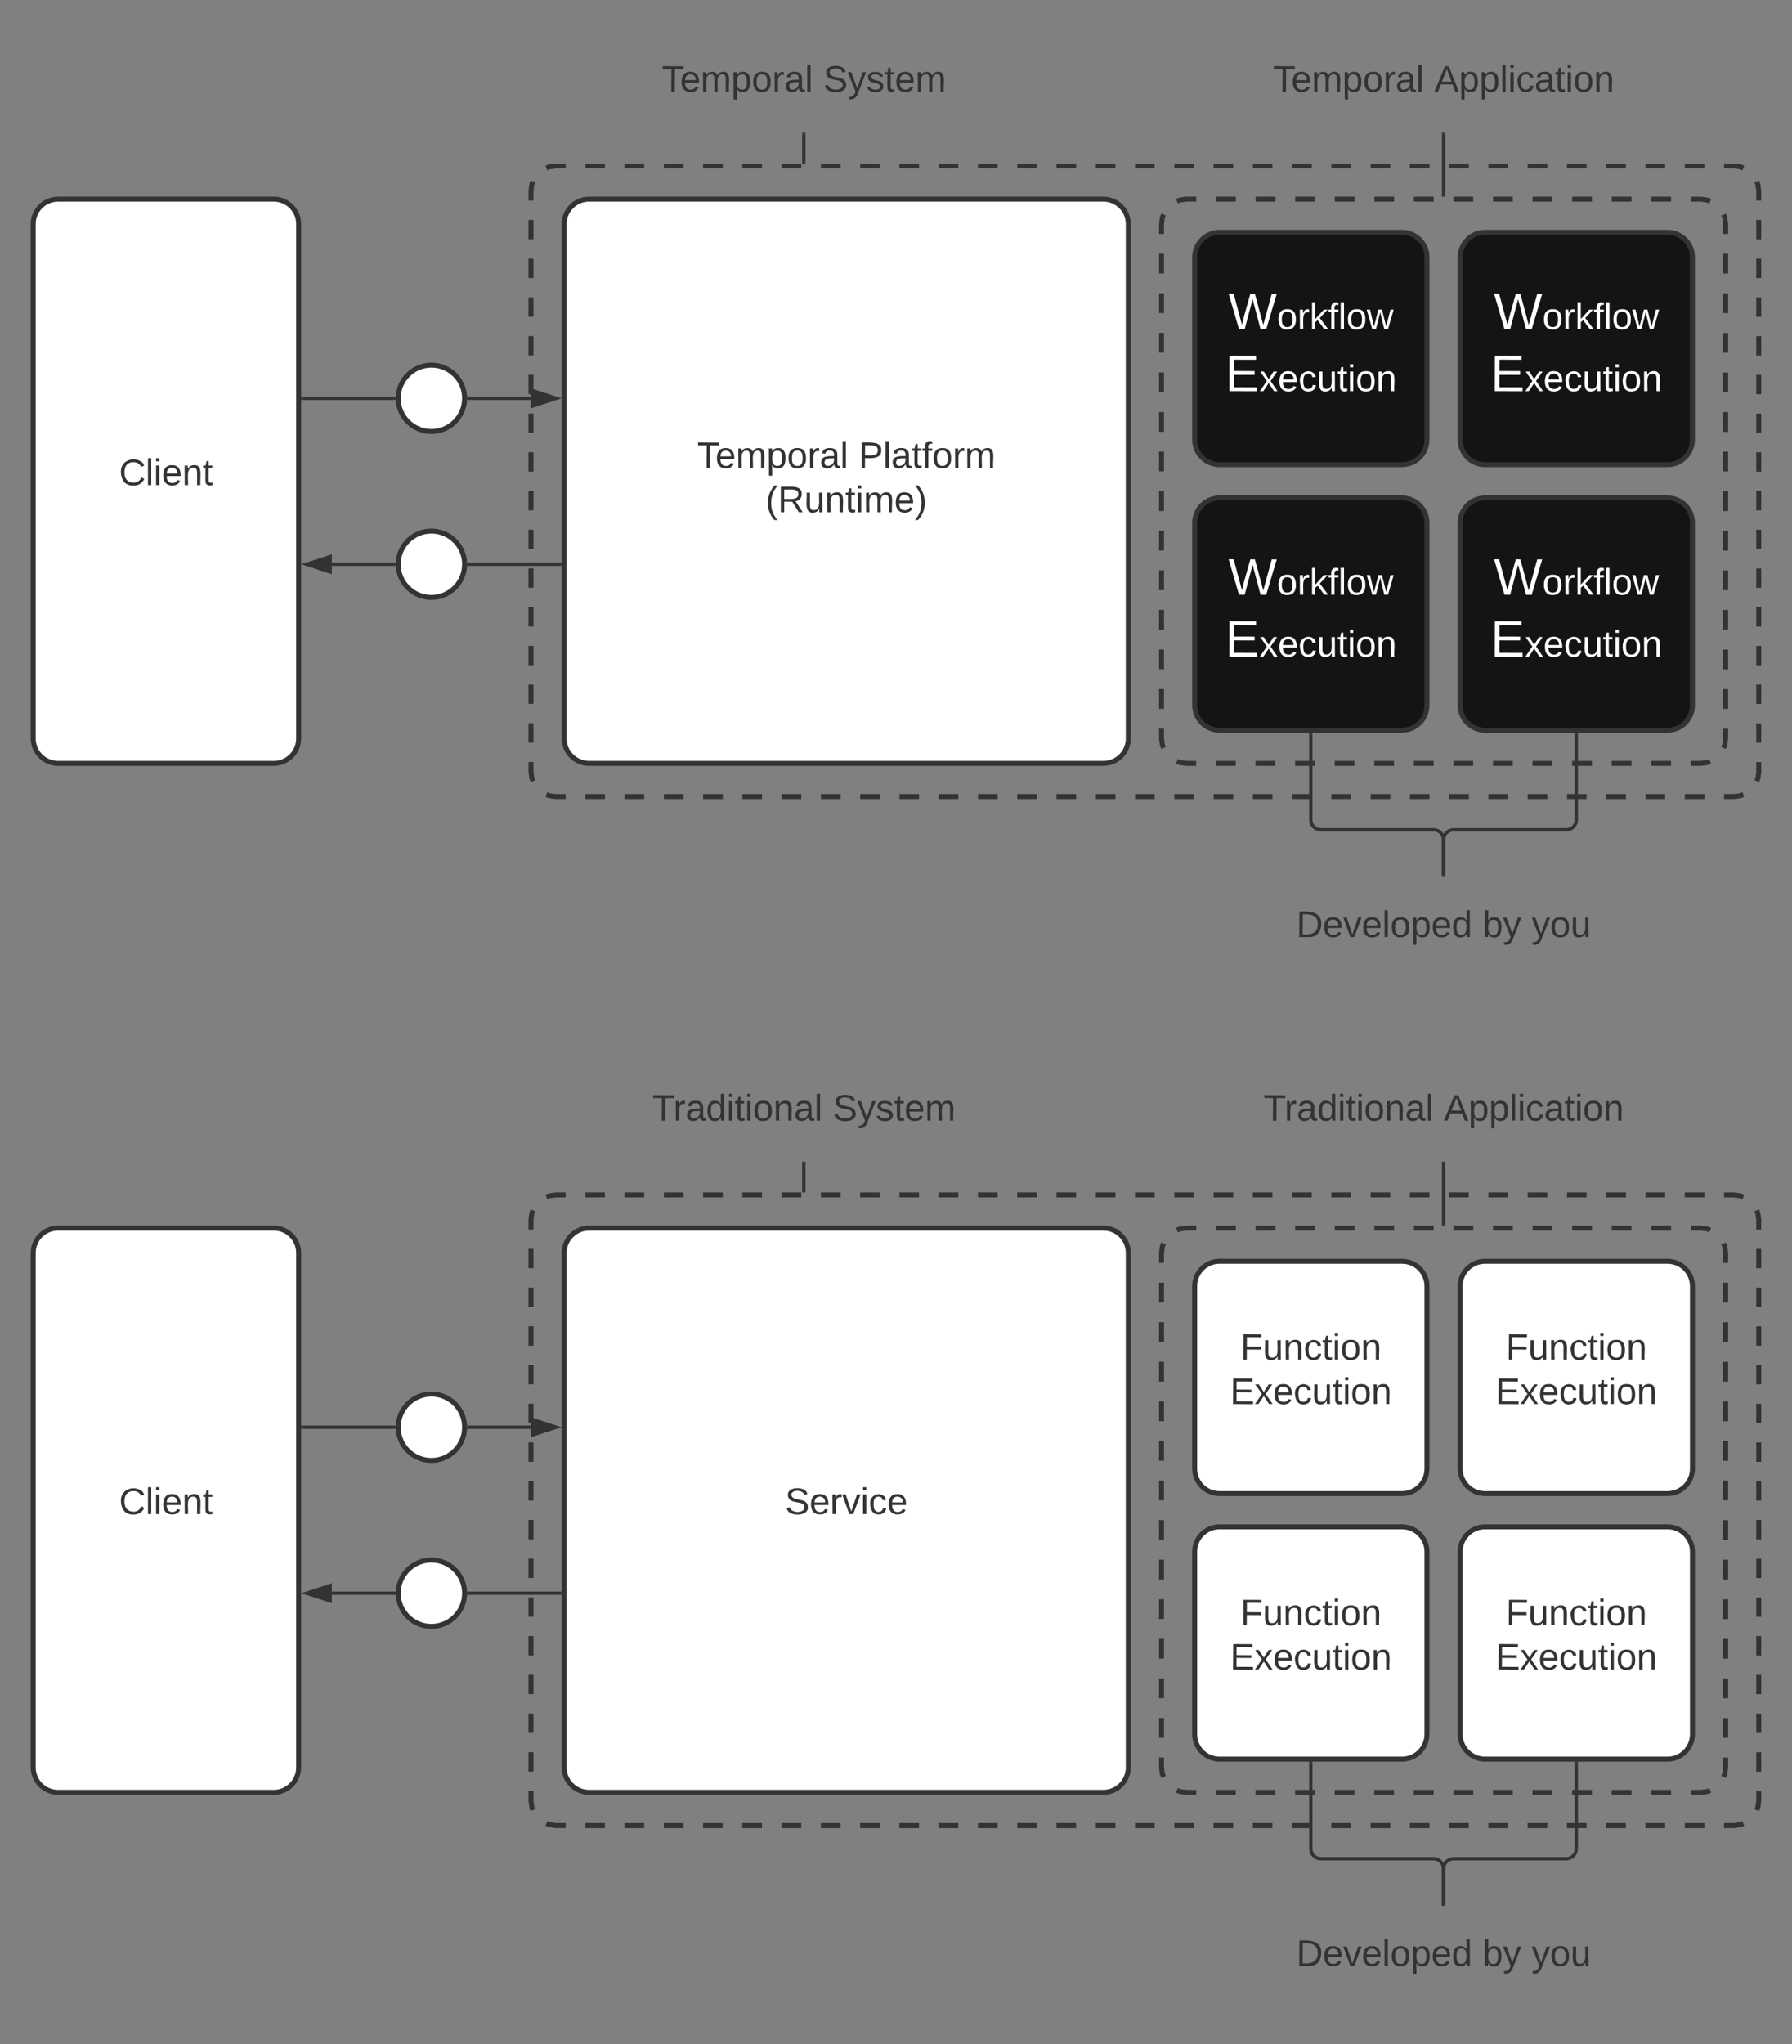 <svg xmlns="http://www.w3.org/2000/svg" xmlns:xlink="http://www.w3.org/1999/xlink" xmlns:lucid="lucid" width="1080" height="1231.67"><rect width="100%" height="100%" fill="#808080" stroke="none"/><g transform="translate(-640 -20)" lucid:page-tab-id="0_0"><path d="M960 135c0-8.28 6.72-15 15-15h710c8.28 0 15 6.72 15 15v350c0 8.28-6.72 15-15 15H975c-8.28 0-15-6.72-15-15z" fill="none"/><path d="m969.3 121.26 1.8-.75 3.9-.5h5.92m11.83 0h11.83m11.84 0h11.83m11.83 0h11.84m11.83 0h11.83m11.84 0h11.83m11.83 0h11.84m11.83 0h11.83m11.84 0h11.83m11.83 0h11.84m11.83 0h11.83m11.84 0h11.83m11.83 0h11.84m11.83 0h11.83m11.84 0h11.83m11.83 0h11.84m11.83 0h11.83m11.84 0h11.83m11.83 0h11.84m11.83 0h11.83m11.84 0h11.83m11.83 0h11.84m11.83 0h11.83m11.84 0h11.83m11.83 0h11.84m11.83 0h11.83m11.84 0h11.83m11.83 0h11.84m11.83 0h11.83m11.84 0h11.83m11.83 0h5.92l3.9.5 1.8.76m8.04 8.05.75 1.8.5 3.9v5.83m0 11.67v11.67m0 11.66v11.67m0 11.67v11.66m0 11.67v11.67m0 11.66v11.67m0 11.67v11.66m0 11.67v11.67m0 11.66v11.67m0 11.67v11.66m0 11.67v11.67m0 11.66v11.67m0 11.67v11.66m0 11.67v11.67m0 11.66v11.67m0 11.67V485l-.5 3.9-.76 1.8m-8.05 8.04-1.8.75-3.9.5h-5.92m-11.83 0h-11.83m-11.84 0h-11.83m-11.83 0h-11.84m-11.83 0h-11.83m-11.84 0h-11.83m-11.83 0h-11.84m-11.83 0h-11.83m-11.84 0h-11.83m-11.83 0h-11.84m-11.83 0h-11.83m-11.84 0h-11.83m-11.83 0h-11.84m-11.83 0h-11.83m-11.84 0h-11.83m-11.83 0h-11.84m-11.83 0h-11.83m-11.84 0h-11.83m-11.83 0h-11.84m-11.83 0h-11.83m-11.84 0h-11.83m-11.83 0h-11.84m-11.83 0h-11.83m-11.84 0h-11.83m-11.83 0h-11.84m-11.83 0h-11.83m-11.84 0h-11.83m-11.83 0h-11.84m-11.83 0h-11.83m-11.84 0h-11.83m-11.83 0H975l-3.9-.5-1.8-.76m-8.04-8.05-.75-1.8-.5-3.9v-5.83m0-11.67v-11.67m0-11.66V432.5m0-11.67v-11.66m0-11.67v-11.67m0-11.66V362.5m0-11.67v-11.66m0-11.67v-11.67m0-11.66V292.5m0-11.67v-11.66m0-11.67v-11.67m0-11.66V222.5m0-11.67v-11.66m0-11.67v-11.67m0-11.66V152.5m0-11.67V135l.5-3.9.76-1.8" stroke="#333" stroke-width="3" fill="none"/><path d="M1340 155c0-8.28 6.72-15 15-15h310c8.28 0 15 6.72 15 15v310c0 8.28-6.72 15-15 15h-310c-8.28 0-15-6.72-15-15z" fill="none"/><path d="m1349.3 141.26 1.8-.75 3.9-.5h5.96m11.92 0h11.93m11.93 0h11.92m11.93 0h11.92m11.92 0h11.93m11.92 0h11.92m11.92 0h11.92m11.92 0h11.92m11.93 0h11.93m11.92 0h11.93m11.92 0h11.92m11.93 0h11.92m11.92 0h11.92m11.92 0h5.96l3.9.5 1.8.76m8.04 8.05.75 1.8.5 3.9v5.96m0 11.92v11.93m0 11.93v11.92m0 11.93v11.92m0 11.92v11.93m0 11.92v11.92m0 11.92v11.92m0 11.92v11.92m0 11.93v11.93m0 11.92v11.93m0 11.92v11.92m0 11.93v11.92m0 11.92v11.92m0 11.92V465l-.5 3.9-.76 1.8m-8.05 8.04-1.8.75-3.9.5h-5.96m-11.92 0h-11.93m-11.93 0h-11.92m-11.93 0h-11.92m-11.92 0h-11.93m-11.92 0h-11.92m-11.92 0h-11.92m-11.92 0h-11.92m-11.93 0h-11.93m-11.92 0h-11.93m-11.92 0h-11.92m-11.93 0h-11.92m-11.92 0h-11.92m-11.92 0H1355l-3.9-.5-1.8-.76m-8.04-8.05-.75-1.8-.5-3.9v-5.96m0-11.92v-11.9m0-11.93v-11.92m0-11.93V387.5m0-11.92v-11.93m0-11.92V339.8m0-11.92v-11.92m0-11.92v-11.92m0-11.93v-11.93m0-11.92v-11.93m0-11.92v-11.92m0-11.93v-11.92m0-11.92v-11.9m0-11.92V155l.5-3.9.76-1.8" stroke="#333" stroke-width="3" fill="none"/><path d="M980 155c0-8.28 6.72-15 15-15h310c8.28 0 15 6.72 15 15v310c0 8.28-6.72 15-15 15H995c-8.28 0-15-6.72-15-15z" stroke="#333" stroke-width="3" fill="#fff"/><use xlink:href="#a" transform="translate(1060.093 301.997)"/><use xlink:href="#b" transform="translate(1157.377 301.997)"/><use xlink:href="#c" transform="translate(1101.389 328.663)"/><path d="M1520 175c0-8.28 6.72-15 15-15h110c8.28 0 15 6.72 15 15v110c0 8.28-6.72 15-15 15h-110c-8.28 0-15-6.72-15-15z" stroke="#333" stroke-width="3" fill="#141414"/><use xlink:href="#d" transform="translate(1540.26 218.326)"/><use xlink:href="#e" transform="translate(1538.302 255.66)"/><path d="M1360 335c0-8.28 6.72-15 15-15h110c8.28 0 15 6.72 15 15v110c0 8.28-6.72 15-15 15h-110c-8.28 0-15-6.72-15-15z" stroke="#333" stroke-width="3" fill="#141414"/><use xlink:href="#d" transform="translate(1380.26 378.326)"/><use xlink:href="#e" transform="translate(1378.302 415.66)"/><path d="M1520 335c0-8.28 6.72-15 15-15h110c8.28 0 15 6.72 15 15v110c0 8.28-6.72 15-15 15h-110c-8.28 0-15-6.72-15-15z" stroke="#333" stroke-width="3" fill="#141414"/><use xlink:href="#d" transform="translate(1540.26 378.326)"/><use xlink:href="#e" transform="translate(1538.302 415.66)"/><path d="M1004.44 46c0-3.3 2.7-6 6-6h228c3.32 0 6 2.7 6 6v48c0 3.3-2.68 6-6 6h-228c-3.3 0-6-2.7-6-6z" fill="none"/><use xlink:href="#a" transform="translate(1038.796 75.278)"/><use xlink:href="#f" transform="translate(1136.08 75.278)"/><path d="M1390 46c0-3.3 2.7-6 6-6h228c3.3 0 6 2.7 6 6v48c0 3.3-2.7 6-6 6h-228c-3.3 0-6-2.7-6-6z" fill="none"/><use xlink:href="#a" transform="translate(1407.13 75.278)"/><use xlink:href="#g" transform="translate(1504.414 75.278)"/><path d="M1510 101v36.5" stroke="#333" stroke-width="2" fill="none"/><path d="M1511 101.03h-2V100h2m0 38.5h-2v-1.03h2" fill="#333"/><path d="M1124.44 101v16.5" stroke="#333" stroke-width="2" fill="none"/><path d="M1125.44 101.03h-2V100h2m0 18.5h-2v-1.03h2" fill="#333"/><path d="M1360 175c0-8.28 6.72-15 15-15h110c8.28 0 15 6.72 15 15v110c0 8.28-6.72 15-15 15h-110c-8.28 0-15-6.72-15-15z" stroke="#333" stroke-width="3" fill="#141414"/><use xlink:href="#d" transform="translate(1380.26 218.326)"/><use xlink:href="#e" transform="translate(1378.302 255.66)"/><path d="M960 755c0-8.28 6.72-15 15-15h710c8.28 0 15 6.72 15 15v350c0 8.28-6.72 15-15 15H975c-8.28 0-15-6.72-15-15z" fill="none"/><path d="m969.3 741.26 1.8-.75 3.9-.5h5.92m11.83 0h11.83m11.84 0h11.83m11.83 0h11.84m11.83 0h11.83m11.84 0h11.83m11.83 0h11.84m11.83 0h11.83m11.84 0h11.83m11.83 0h11.84m11.83 0h11.83m11.84 0h11.83m11.83 0h11.84m11.83 0h11.83m11.84 0h11.83m11.83 0h11.84m11.83 0h11.83m11.84 0h11.83m11.83 0h11.84m11.83 0h11.83m11.84 0h11.83m11.83 0h11.84m11.83 0h11.83m11.84 0h11.83m11.83 0h11.84m11.83 0h11.83m11.84 0h11.83m11.83 0h11.84m11.83 0h11.83m11.84 0h11.83m11.83 0h5.92l3.9.5 1.8.76m8.04 8.05.75 1.8.5 3.9v5.83m0 11.67v11.67m0 11.66v11.67m0 11.67v11.66m0 11.67v11.67m0 11.66v11.67m0 11.67v11.66m0 11.67v11.67m0 11.66v11.67m0 11.67v11.66m0 11.67v11.67m0 11.66v11.67m0 11.67v11.66m0 11.67v11.67m0 11.66v11.67m0 11.67v5.83l-.5 3.9-.76 1.8m-8.05 8.04-1.8.75-3.9.5h-5.92m-11.83 0h-11.83m-11.84 0h-11.83m-11.83 0h-11.84m-11.83 0h-11.83m-11.84 0h-11.83m-11.83 0h-11.84m-11.83 0h-11.83m-11.84 0h-11.83m-11.83 0h-11.84m-11.83 0h-11.83m-11.84 0h-11.83m-11.83 0h-11.84m-11.83 0h-11.83m-11.84 0h-11.83m-11.83 0h-11.84m-11.83 0h-11.83m-11.84 0h-11.83m-11.83 0h-11.84m-11.83 0h-11.83m-11.84 0h-11.83m-11.83 0h-11.84m-11.83 0h-11.83m-11.84 0h-11.83m-11.83 0h-11.84m-11.83 0h-11.83m-11.84 0h-11.83m-11.83 0h-11.84m-11.83 0h-11.83m-11.84 0h-11.83m-11.83 0H975l-3.9-.5-1.8-.76m-8.04-8.05-.75-1.8-.5-3.9v-5.83m0-11.67v-11.67m0-11.66v-11.67m0-11.67v-11.66m0-11.67v-11.67m0-11.66V982.5m0-11.67v-11.66m0-11.67v-11.67m0-11.66V912.5m0-11.67v-11.66m0-11.67v-11.67m0-11.66V842.5m0-11.67v-11.66m0-11.67v-11.67m0-11.66V772.5m0-11.67V755l.5-3.9.76-1.8" stroke="#333" stroke-width="3" fill="none"/><path d="M1340 775c0-8.28 6.72-15 15-15h310c8.28 0 15 6.72 15 15v310c0 8.28-6.72 15-15 15h-310c-8.28 0-15-6.72-15-15z" fill="none"/><path d="m1349.3 761.26 1.8-.75 3.9-.5h5.96m11.92 0h11.93m11.93 0h11.92m11.93 0h11.92m11.92 0h11.93m11.92 0h11.92m11.92 0h11.92m11.92 0h11.92m11.93 0h11.93m11.92 0h11.93m11.92 0h11.92m11.93 0h11.92m11.92 0h11.92m11.92 0h5.96l3.9.5 1.8.76m8.04 8.05.75 1.8.5 3.9v5.96m0 11.92v11.93m0 11.93v11.92m0 11.93v11.92m0 11.92v11.93m0 11.92v11.92m0 11.92v11.92m0 11.92v11.92m0 11.93v11.93m0 11.92v11.93m0 11.92v11.92m0 11.93v11.92m0 11.92v11.92m0 11.92v5.96l-.5 3.9-.76 1.8m-8.05 8.04-1.8.75-3.9.5h-5.96m-11.92 0h-11.93m-11.93 0h-11.92m-11.93 0h-11.92m-11.92 0h-11.93m-11.92 0h-11.92m-11.92 0h-11.92m-11.92 0h-11.92m-11.93 0h-11.93m-11.92 0h-11.93m-11.92 0h-11.92m-11.93 0h-11.92m-11.92 0h-11.92m-11.92 0H1355l-3.9-.5-1.8-.76m-8.04-8.05-.75-1.8-.5-3.9v-5.96m0-11.92v-11.93m0-11.93v-11.92m0-11.93v-11.92m0-11.92v-11.93m0-11.92V959.8m0-11.92v-11.92m0-11.92v-11.92m0-11.93v-11.93m0-11.92v-11.93m0-11.92v-11.92m0-11.93v-11.92m0-11.92v-11.9m0-11.92V775l.5-3.9.76-1.8" stroke="#333" stroke-width="3" fill="none"/><path d="M980 775c0-8.28 6.72-15 15-15h310c8.28 0 15 6.72 15 15v310c0 8.28-6.72 15-15 15H995c-8.28 0-15-6.72-15-15z" stroke="#333" stroke-width="3" fill="#fff"/><use xlink:href="#h" transform="translate(1113.025 932.309)"/><path d="M1004.44 666c0-3.3 2.7-6 6-6h228c3.32 0 6 2.7 6 6v48c0 3.3-2.68 6-6 6h-228c-3.3 0-6-2.7-6-6z" fill="none"/><use xlink:href="#i" transform="translate(1033.056 695.278)"/><use xlink:href="#f" transform="translate(1141.821 695.278)"/><path d="M1390 666c0-3.3 2.7-6 6-6h228c3.3 0 6 2.7 6 6v48c0 3.3-2.7 6-6 6h-228c-3.3 0-6-2.7-6-6z" fill="none"/><use xlink:href="#i" transform="translate(1401.389 695.278)"/><use xlink:href="#g" transform="translate(1510.154 695.278)"/><path d="M1510 721v36.5" stroke="#333" stroke-width="2" fill="none"/><path d="M1511 721.03h-2V720h2m0 38.5h-2v-1.03h2" fill="#333"/><path d="M1124.44 721v16.5" stroke="#333" stroke-width="2" fill="none"/><path d="M1125.44 721.03h-2V720h2m0 18.5h-2v-1.03h2" fill="#333"/><path d="M1360 795c0-8.28 6.72-15 15-15h110c8.28 0 15 6.72 15 15v110c0 8.28-6.72 15-15 15h-110c-8.28 0-15-6.72-15-15z" stroke="#333" stroke-width="3" fill="#fff"/><use xlink:href="#j" transform="translate(1387.47 839.34)"/><use xlink:href="#k" transform="translate(1381.265 866.007)"/><path d="M660 155c0-8.28 6.72-15 15-15h130c8.28 0 15 6.72 15 15v310c0 8.28-6.72 15-15 15H675c-8.28 0-15-6.72-15-15z" stroke="#333" stroke-width="3" fill="#fff"/><use xlink:href="#l" transform="translate(711.698 312.309)"/><path d="M920 260c0 11.05-8.95 20-20 20s-20-8.95-20-20 8.95-20 20-20 20 8.95 20 20zm0 100c0 11.05-8.95 20-20 20s-20-8.95-20-20 8.95-20 20-20 20 8.95 20 20zM660 775c0-8.28 6.72-15 15-15h130c8.28 0 15 6.72 15 15v310c0 8.28-6.72 15-15 15H675c-8.28 0-15-6.72-15-15z" stroke="#333" stroke-width="3" fill="#fff"/><use xlink:href="#l" transform="translate(711.698 932.309)"/><path d="M920 880c0 11.05-8.95 20-20 20s-20-8.95-20-20 8.95-20 20-20 20 8.95 20 20zm0 100c0 11.05-8.95 20-20 20s-20-8.95-20-20 8.95-20 20-20 20 8.95 20 20z" stroke="#333" stroke-width="3" fill="#fff"/><path d="M877.5 880h-55" stroke="#333" stroke-width="2" fill="none"/><path d="m878.5 879.93.03 1.07h-1.06v-2h1.14m-56.08 2h-1.03v-2h1.03" fill="#333"/><path d="M922.5 880H960" stroke="#333" stroke-width="2" fill="none"/><path d="M922.53 881h-1.14l.1-.93-.03-1.07h1.06" fill="#333"/><path d="M975.26 880 961 884.64v-9.28z" stroke="#333" stroke-width="2" fill="#333"/><path d="M877.5 980H840" stroke="#333" stroke-width="2" fill="none"/><path d="m878.5 979.93.03 1.07h-1.06v-2h1.14" fill="#333"/><path d="m824.74 980 14.26-4.64v9.28z" stroke="#333" stroke-width="2" fill="#333"/><path d="M922.5 980h55" stroke="#333" stroke-width="2" fill="none"/><path d="M922.53 981h-1.14l.1-.93-.03-1.07h1.06m55.98 2h-1.03v-2h1.03" fill="#333"/><path d="M877.5 260h-55" stroke="#333" stroke-width="2" fill="none"/><path d="m878.5 259.93.03 1.07h-1.06v-2h1.14m-56.08 2h-1.03v-2h1.03" fill="#333"/><path d="M922.5 260H960" stroke="#333" stroke-width="2" fill="none"/><path d="M922.53 261h-1.14l.1-.93-.03-1.07h1.06" fill="#333"/><path d="M975.26 260 961 264.64v-9.28z" stroke="#333" stroke-width="2" fill="#333"/><path d="M877.5 360H840" stroke="#333" stroke-width="2" fill="none"/><path d="m878.5 359.93.03 1.07h-1.06v-2h1.14" fill="#333"/><path d="m824.74 360 14.26-4.64v9.28z" stroke="#333" stroke-width="2" fill="#333"/><path d="M922.5 360h55" stroke="#333" stroke-width="2" fill="none"/><path d="M922.53 361h-1.14l.1-.93-.03-1.07h1.06m55.98 2h-1.03v-2h1.03" fill="#333"/><path d="M1520 795c0-8.28 6.72-15 15-15h110c8.28 0 15 6.72 15 15v110c0 8.28-6.72 15-15 15h-110c-8.28 0-15-6.72-15-15z" stroke="#333" stroke-width="3" fill="#fff"/><use xlink:href="#j" transform="translate(1547.47 839.34)"/><use xlink:href="#k" transform="translate(1541.265 866.007)"/><path d="M1360 955c0-8.28 6.72-15 15-15h110c8.28 0 15 6.72 15 15v110c0 8.28-6.72 15-15 15h-110c-8.28 0-15-6.72-15-15z" stroke="#333" stroke-width="3" fill="#fff"/><use xlink:href="#j" transform="translate(1387.47 999.34)"/><use xlink:href="#k" transform="translate(1381.265 1026.007)"/><path d="M1520 955c0-8.28 6.72-15 15-15h110c8.28 0 15 6.72 15 15v110c0 8.28-6.72 15-15 15h-110c-8.28 0-15-6.72-15-15z" stroke="#333" stroke-width="3" fill="#fff"/><use xlink:href="#j" transform="translate(1547.47 999.34)"/><use xlink:href="#k" transform="translate(1541.265 1026.007)"/><path d="M1400 554.33c0-3.3 2.7-6 6-6h208c3.3 0 6 2.7 6 6v51.34c0 3.3-2.7 6-6 6h-208c-3.3 0-6-2.7-6-6z" fill="none"/><use xlink:href="#m" transform="translate(1421.173 584.611)"/><use xlink:href="#n" transform="translate(1533.395 584.611)"/><use xlink:href="#o" transform="translate(1563.025 584.611)"/><path d="M1400 1174.33c0-3.3 2.7-6 6-6h208c3.3 0 6 2.7 6 6v51.34c0 3.3-2.7 6-6 6h-208c-3.3 0-6-2.7-6-6z" fill="none"/><use xlink:href="#m" transform="translate(1421.173 1204.611)"/><use xlink:href="#n" transform="translate(1533.395 1204.611)"/><use xlink:href="#o" transform="translate(1563.025 1204.611)"/><path d="M1510 547.33V526c0-3.3 2.7-6 6-6h68c3.3 0 6-2.7 6-6v-51.5" stroke="#333" stroke-width="2" fill="none"/><path d="M1511 548.33h-2v-1.02h2m80-84.78h-2v-1.03h2" fill="#333"/><path d="M1510 547.33V526c0-3.3-2.7-6-6-6h-68c-3.3 0-6-2.7-6-6v-51.5" stroke="#333" stroke-width="2" fill="none"/><path d="M1511 548.33h-2v-1.02h2m-80-84.78h-2v-1.03h2" fill="#333"/><path d="M1510 1167.33V1146c0-3.3-2.7-6-6-6h-68c-3.3 0-6-2.7-6-6v-51.5" stroke="#333" stroke-width="2" fill="none"/><path d="M1511 1168.33h-2v-1.02h2m-80-84.78h-2v-1.03h2" fill="#333"/><path d="M1510 1167.33V1146c0-3.3 2.7-6 6-6h68c3.3 0 6-2.7 6-6v-51.5" stroke="#333" stroke-width="2" fill="none"/><path d="M1511 1168.33h-2v-1.02h2m80-84.78h-2v-1.03h2" fill="#333"/><defs><path fill="#333" d="M127-220V0H93v-220H8v-28h204v28h-85" id="p"/><path fill="#333" d="M100-194c63 0 86 42 84 106H49c0 40 14 67 53 68 26 1 43-12 49-29l28 8c-11 28-37 45-77 45C44 4 14-33 15-96c1-61 26-98 85-98zm52 81c6-60-76-77-97-28-3 7-6 17-6 28h103" id="q"/><path fill="#333" d="M210-169c-67 3-38 105-44 169h-31v-121c0-29-5-50-35-48C34-165 62-65 56 0H25l-1-190h30c1 10-1 24 2 32 10-44 99-50 107 0 11-21 27-35 58-36 85-2 47 119 55 194h-31v-121c0-29-5-49-35-48" id="r"/><path fill="#333" d="M115-194c55 1 70 41 70 98S169 2 115 4C84 4 66-9 55-30l1 105H24l-1-265h31l2 30c10-21 28-34 59-34zm-8 174c40 0 45-34 45-75s-6-73-45-74c-42 0-51 32-51 76 0 43 10 73 51 73" id="s"/><path fill="#333" d="M100-194c62-1 85 37 85 99 1 63-27 99-86 99S16-35 15-95c0-66 28-99 85-99zM99-20c44 1 53-31 53-75 0-43-8-75-51-75s-53 32-53 75 10 74 51 75" id="t"/><path fill="#333" d="M114-163C36-179 61-72 57 0H25l-1-190h30c1 12-1 29 2 39 6-27 23-49 58-41v29" id="u"/><path fill="#333" d="M141-36C126-15 110 5 73 4 37 3 15-17 15-53c-1-64 63-63 125-63 3-35-9-54-41-54-24 1-41 7-42 31l-33-3c5-37 33-52 76-52 45 0 72 20 72 64v82c-1 20 7 32 28 27v20c-31 9-61-2-59-35zM48-53c0 20 12 33 32 33 41-3 63-29 60-74-43 2-92-5-92 41" id="v"/><path fill="#333" d="M24 0v-261h32V0H24" id="w"/><path fill="#333" d="M30-248c87 1 191-15 191 75 0 78-77 80-158 76V0H30v-248zm33 125c57 0 124 11 124-50 0-59-68-47-124-48v98" id="x"/><path fill="#333" d="M59-47c-2 24 18 29 38 22v24C64 9 27 4 27-40v-127H5v-23h24l9-43h21v43h35v23H59v120" id="y"/><path fill="#333" d="M101-234c-31-9-42 10-38 44h38v23H63V0H32v-167H5v-23h27c-7-52 17-82 69-68v24" id="z"/><path fill="#333" d="M87 75C49 33 22-17 22-94c0-76 28-126 65-167h31c-38 41-64 92-64 168S80 34 118 75H87" id="A"/><path fill="#333" d="M233-177c-1 41-23 64-60 70L243 0h-38l-65-103H63V0H30v-248c88 3 205-21 203 71zM63-129c60-2 137 13 137-47 0-61-80-42-137-45v92" id="B"/><path fill="#333" d="M84 4C-5 8 30-112 23-190h32v120c0 31 7 50 39 49 72-2 45-101 50-169h31l1 190h-30c-1-10 1-25-2-33-11 22-28 36-60 37" id="C"/><path fill="#333" d="M117-194c89-4 53 116 60 194h-32v-121c0-31-8-49-39-48C34-167 62-67 57 0H25l-1-190h30c1 10-1 24 2 32 11-22 29-35 61-36" id="D"/><path fill="#333" d="M24-231v-30h32v30H24zM24 0v-190h32V0H24" id="E"/><path fill="#333" d="M33-261c38 41 65 92 65 168S71 34 33 75H2C39 34 66-17 66-93S39-220 2-261h31" id="F"/><path fill="#fff" d="M266 0h-40l-56-210L115 0H75L2-248h35L96-30l15-64 43-154h32l59 218 59-218h35" id="G"/><path fill="#fff" d="M100-194c62-1 85 37 85 99 1 63-27 99-86 99S16-35 15-95c0-66 28-99 85-99zM99-20c44 1 53-31 53-75 0-43-8-75-51-75s-53 32-53 75 10 74 51 75" id="H"/><path fill="#fff" d="M114-163C36-179 61-72 57 0H25l-1-190h30c1 12-1 29 2 39 6-27 23-49 58-41v29" id="I"/><path fill="#fff" d="M143 0 79-87 56-68V0H24v-261h32v163l83-92h37l-77 82L181 0h-38" id="J"/><path fill="#fff" d="M101-234c-31-9-42 10-38 44h38v23H63V0H32v-167H5v-23h27c-7-52 17-82 69-68v24" id="K"/><path fill="#fff" d="M24 0v-261h32V0H24" id="L"/><path fill="#fff" d="M206 0h-36l-40-164L89 0H53L-1-190h32L70-26l43-164h34l41 164 42-164h31" id="M"/><path fill="#fff" d="M30 0v-248h187v28H63v79h144v27H63v87h162V0H30" id="N"/><path fill="#fff" d="M141 0 90-78 38 0H4l68-98-65-92h35l48 74 47-74h35l-64 92 68 98h-35" id="O"/><path fill="#fff" d="M100-194c63 0 86 42 84 106H49c0 40 14 67 53 68 26 1 43-12 49-29l28 8c-11 28-37 45-77 45C44 4 14-33 15-96c1-61 26-98 85-98zm52 81c6-60-76-77-97-28-3 7-6 17-6 28h103" id="P"/><path fill="#fff" d="M96-169c-40 0-48 33-48 73s9 75 48 75c24 0 41-14 43-38l32 2c-6 37-31 61-74 61-59 0-76-41-82-99-10-93 101-131 147-64 4 7 5 14 7 22l-32 3c-4-21-16-35-41-35" id="Q"/><path fill="#fff" d="M84 4C-5 8 30-112 23-190h32v120c0 31 7 50 39 49 72-2 45-101 50-169h31l1 190h-30c-1-10 1-25-2-33-11 22-28 36-60 37" id="R"/><path fill="#fff" d="M59-47c-2 24 18 29 38 22v24C64 9 27 4 27-40v-127H5v-23h24l9-43h21v43h35v23H59v120" id="S"/><path fill="#fff" d="M24-231v-30h32v30H24zM24 0v-190h32V0H24" id="T"/><path fill="#fff" d="M117-194c89-4 53 116 60 194h-32v-121c0-31-8-49-39-48C34-167 62-67 57 0H25l-1-190h30c1 10-1 24 2 32 11-22 29-35 61-36" id="U"/><path fill="#333" d="M185-189c-5-48-123-54-124 2 14 75 158 14 163 119 3 78-121 87-175 55-17-10-28-26-33-46l33-7c5 56 141 63 141-1 0-78-155-14-162-118-5-82 145-84 179-34 5 7 8 16 11 25" id="V"/><path fill="#333" d="M179-190 93 31C79 59 56 82 12 73V49c39 6 53-20 64-50L1-190h34L92-34l54-156h33" id="W"/><path fill="#333" d="M135-143c-3-34-86-38-87 0 15 53 115 12 119 90S17 21 10-45l28-5c4 36 97 45 98 0-10-56-113-15-118-90-4-57 82-63 122-42 12 7 21 19 24 35" id="X"/><path fill="#333" d="m205 0-28-72H64L36 0H1l101-248h38L239 0h-34zm-38-99-47-123c-12 45-31 82-46 123h93" id="Y"/><path fill="#333" d="M96-169c-40 0-48 33-48 73s9 75 48 75c24 0 41-14 43-38l32 2c-6 37-31 61-74 61-59 0-76-41-82-99-10-93 101-131 147-64 4 7 5 14 7 22l-32 3c-4-21-16-35-41-35" id="Z"/><path fill="#333" d="M108 0H70L1-190h34L89-25l56-165h34" id="aa"/><path fill="#333" d="M85-194c31 0 48 13 60 33l-1-100h32l1 261h-30c-2-10 0-23-3-31C134-8 116 4 85 4 32 4 16-35 15-94c0-66 23-100 70-100zm9 24c-40 0-46 34-46 75 0 40 6 74 45 74 42 0 51-32 51-76 0-42-9-74-50-73" id="ab"/><path fill="#333" d="M63-220v92h138v28H63V0H30v-248h175v28H63" id="ac"/><path fill="#333" d="M30 0v-248h187v28H63v79h144v27H63v87h162V0H30" id="ad"/><path fill="#333" d="M141 0 90-78 38 0H4l68-98-65-92h35l48 74 47-74h35l-64 92 68 98h-35" id="ae"/><path fill="#333" d="M212-179c-10-28-35-45-73-45-59 0-87 40-87 99 0 60 29 101 89 101 43 0 62-24 78-52l27 14C228-24 195 4 139 4 59 4 22-46 18-125c-6-104 99-153 187-111 19 9 31 26 39 46" id="af"/><path fill="#333" d="M30-248c118-7 216 8 213 122C240-48 200 0 122 0H30v-248zM63-27c89 8 146-16 146-99s-60-101-146-95v194" id="ag"/><path fill="#333" d="M115-194c53 0 69 39 70 98 0 66-23 100-70 100C84 3 66-7 56-30L54 0H23l1-261h32v101c10-23 28-34 59-34zm-8 174c40 0 45-34 45-75 0-40-5-75-45-74-42 0-51 32-51 76 0 43 10 73 51 73" id="ah"/><g id="a"><use transform="rotate(.413) scale(.062)" xlink:href="#p"/><use transform="matrix(.062 0 0 .062 11.05 0)" xlink:href="#q"/><use transform="matrix(.062 0 0 .062 23.395 0)" xlink:href="#r"/><use transform="matrix(.062 0 0 .062 41.852 0)" xlink:href="#s"/><use transform="matrix(.062 0 0 .062 54.198 0)" xlink:href="#t"/><use transform="matrix(.062 0 0 .062 66.543 0)" xlink:href="#u"/><use transform="matrix(.062 0 0 .062 73.889 0)" xlink:href="#v"/><use transform="matrix(.062 0 0 .062 86.235 0)" xlink:href="#w"/></g><g id="b"><use transform="rotate(.413) scale(.062)" xlink:href="#x"/><use transform="matrix(.062 0 0 .062 14.815 0)" xlink:href="#w"/><use transform="matrix(.062 0 0 .062 19.691 0)" xlink:href="#v"/><use transform="matrix(.062 0 0 .062 32.037 0)" xlink:href="#y"/><use transform="matrix(.062 0 0 .062 38.21 0)" xlink:href="#z"/><use transform="matrix(.062 0 0 .062 44.383 0)" xlink:href="#t"/><use transform="matrix(.062 0 0 .062 56.728 0)" xlink:href="#u"/><use transform="matrix(.062 0 0 .062 64.074 0)" xlink:href="#r"/></g><g id="c"><use transform="rotate(.413) scale(.062)" xlink:href="#A"/><use transform="matrix(.062 0 0 .062 7.346 0)" xlink:href="#B"/><use transform="matrix(.062 0 0 .062 23.333 0)" xlink:href="#C"/><use transform="matrix(.062 0 0 .062 35.679 0)" xlink:href="#D"/><use transform="matrix(.062 0 0 .062 48.025 0)" xlink:href="#y"/><use transform="matrix(.062 0 0 .062 54.198 0)" xlink:href="#E"/><use transform="matrix(.062 0 0 .062 59.074 0)" xlink:href="#r"/><use transform="matrix(.062 0 0 .062 77.53 0)" xlink:href="#q"/><use transform="matrix(.062 0 0 .062 89.877 0)" xlink:href="#F"/></g><g id="d"><use transform="rotate(.137) scale(.086)" xlink:href="#G"/><use transform="matrix(.062 0 0 .062 29.296 0)" xlink:href="#H"/><use transform="matrix(.062 0 0 .062 41.642 0)" xlink:href="#I"/><use transform="matrix(.062 0 0 .062 48.988 0)" xlink:href="#J"/><use transform="matrix(.062 0 0 .062 60.099 0)" xlink:href="#K"/><use transform="matrix(.062 0 0 .062 66.272 0)" xlink:href="#L"/><use transform="matrix(.062 0 0 .062 71.148 0)" xlink:href="#H"/><use transform="matrix(.062 0 0 .062 83.494 0)" xlink:href="#M"/></g><g id="e"><use transform="rotate(.137) scale(.086)" xlink:href="#N"/><use transform="matrix(.062 0 0 .062 20.74 0)" xlink:href="#O"/><use transform="matrix(.062 0 0 .062 31.852 0)" xlink:href="#P"/><use transform="matrix(.062 0 0 .062 44.198 0)" xlink:href="#Q"/><use transform="matrix(.062 0 0 .062 55.309 0)" xlink:href="#R"/><use transform="matrix(.062 0 0 .062 67.654 0)" xlink:href="#S"/><use transform="matrix(.062 0 0 .062 73.827 0)" xlink:href="#T"/><use transform="matrix(.062 0 0 .062 78.704 0)" xlink:href="#H"/><use transform="matrix(.062 0 0 .062 91.05 0)" xlink:href="#U"/></g><g id="f"><use transform="rotate(.413) scale(.062)" xlink:href="#V"/><use transform="matrix(.062 0 0 .062 14.815 0)" xlink:href="#W"/><use transform="matrix(.062 0 0 .062 25.926 0)" xlink:href="#X"/><use transform="matrix(.062 0 0 .062 37.037 0)" xlink:href="#y"/><use transform="matrix(.062 0 0 .062 43.21 0)" xlink:href="#q"/><use transform="matrix(.062 0 0 .062 55.556 0)" xlink:href="#r"/></g><g id="g"><use transform="rotate(.413) scale(.062)" xlink:href="#Y"/><use transform="matrix(.062 0 0 .062 14.815 0)" xlink:href="#s"/><use transform="matrix(.062 0 0 .062 27.16 0)" xlink:href="#s"/><use transform="matrix(.062 0 0 .062 39.506 0)" xlink:href="#w"/><use transform="matrix(.062 0 0 .062 44.383 0)" xlink:href="#E"/><use transform="matrix(.062 0 0 .062 49.26 0)" xlink:href="#Z"/><use transform="matrix(.062 0 0 .062 60.37 0)" xlink:href="#v"/><use transform="matrix(.062 0 0 .062 72.716 0)" xlink:href="#y"/><use transform="matrix(.062 0 0 .062 78.889 0)" xlink:href="#E"/><use transform="matrix(.062 0 0 .062 83.765 0)" xlink:href="#t"/><use transform="matrix(.062 0 0 .062 96.111 0)" xlink:href="#D"/></g><g id="h"><use transform="rotate(.413) scale(.062)" xlink:href="#V"/><use transform="matrix(.062 0 0 .062 14.815 0)" xlink:href="#q"/><use transform="matrix(.062 0 0 .062 27.16 0)" xlink:href="#u"/><use transform="matrix(.062 0 0 .062 34.506 0)" xlink:href="#aa"/><use transform="matrix(.062 0 0 .062 45.617 0)" xlink:href="#E"/><use transform="matrix(.062 0 0 .062 50.494 0)" xlink:href="#Z"/><use transform="matrix(.062 0 0 .062 61.605 0)" xlink:href="#q"/></g><g id="i"><use transform="rotate(.413) scale(.062)" xlink:href="#p"/><use transform="matrix(.062 0 0 .062 12.716 0)" xlink:href="#u"/><use transform="matrix(.062 0 0 .062 20.062 0)" xlink:href="#v"/><use transform="matrix(.062 0 0 .062 32.407 0)" xlink:href="#ab"/><use transform="matrix(.062 0 0 .062 44.753 0)" xlink:href="#E"/><use transform="matrix(.062 0 0 .062 49.63 0)" xlink:href="#y"/><use transform="matrix(.062 0 0 .062 55.802 0)" xlink:href="#E"/><use transform="matrix(.062 0 0 .062 60.679 0)" xlink:href="#t"/><use transform="matrix(.062 0 0 .062 73.025 0)" xlink:href="#D"/><use transform="matrix(.062 0 0 .062 85.37 0)" xlink:href="#v"/><use transform="matrix(.062 0 0 .062 97.716 0)" xlink:href="#w"/></g><g id="j"><use transform="rotate(.413) scale(.062)" xlink:href="#ac"/><use transform="matrix(.062 0 0 .062 13.519 0)" xlink:href="#C"/><use transform="matrix(.062 0 0 .062 25.864 0)" xlink:href="#D"/><use transform="matrix(.062 0 0 .062 38.21 0)" xlink:href="#Z"/><use transform="matrix(.062 0 0 .062 49.321 0)" xlink:href="#y"/><use transform="matrix(.062 0 0 .062 55.494 0)" xlink:href="#E"/><use transform="matrix(.062 0 0 .062 60.37 0)" xlink:href="#t"/><use transform="matrix(.062 0 0 .062 72.716 0)" xlink:href="#D"/></g><g id="k"><use transform="rotate(.413) scale(.062)" xlink:href="#ad"/><use transform="matrix(.062 0 0 .062 14.815 0)" xlink:href="#ae"/><use transform="matrix(.062 0 0 .062 25.926 0)" xlink:href="#q"/><use transform="matrix(.062 0 0 .062 38.272 0)" xlink:href="#Z"/><use transform="matrix(.062 0 0 .062 49.383 0)" xlink:href="#C"/><use transform="matrix(.062 0 0 .062 61.728 0)" xlink:href="#y"/><use transform="matrix(.062 0 0 .062 67.901 0)" xlink:href="#E"/><use transform="matrix(.062 0 0 .062 72.778 0)" xlink:href="#t"/><use transform="matrix(.062 0 0 .062 85.123 0)" xlink:href="#D"/></g><g id="l"><use transform="rotate(.413) scale(.062)" xlink:href="#af"/><use transform="matrix(.062 0 0 .062 15.988 0)" xlink:href="#w"/><use transform="matrix(.062 0 0 .062 20.864 0)" xlink:href="#E"/><use transform="matrix(.062 0 0 .062 25.74 0)" xlink:href="#q"/><use transform="matrix(.062 0 0 .062 38.086 0)" xlink:href="#D"/><use transform="matrix(.062 0 0 .062 50.432 0)" xlink:href="#y"/></g><g id="m"><use transform="rotate(.413) scale(.062)" xlink:href="#ag"/><use transform="matrix(.062 0 0 .062 15.988 0)" xlink:href="#q"/><use transform="matrix(.062 0 0 .062 28.333 0)" xlink:href="#aa"/><use transform="matrix(.062 0 0 .062 39.444 0)" xlink:href="#q"/><use transform="matrix(.062 0 0 .062 51.79 0)" xlink:href="#w"/><use transform="matrix(.062 0 0 .062 56.667 0)" xlink:href="#t"/><use transform="matrix(.062 0 0 .062 69.012 0)" xlink:href="#s"/><use transform="matrix(.062 0 0 .062 81.358 0)" xlink:href="#q"/><use transform="matrix(.062 0 0 .062 93.704 0)" xlink:href="#ab"/></g><g id="n"><use transform="rotate(.413) scale(.062)" xlink:href="#ah"/><use transform="matrix(.062 0 0 .062 12.346 0)" xlink:href="#W"/></g><g id="o"><use transform="rotate(.413) scale(.062)" xlink:href="#W"/><use transform="matrix(.062 0 0 .062 11.111 0)" xlink:href="#t"/><use transform="matrix(.062 0 0 .062 23.457 0)" xlink:href="#C"/></g></defs></g></svg>